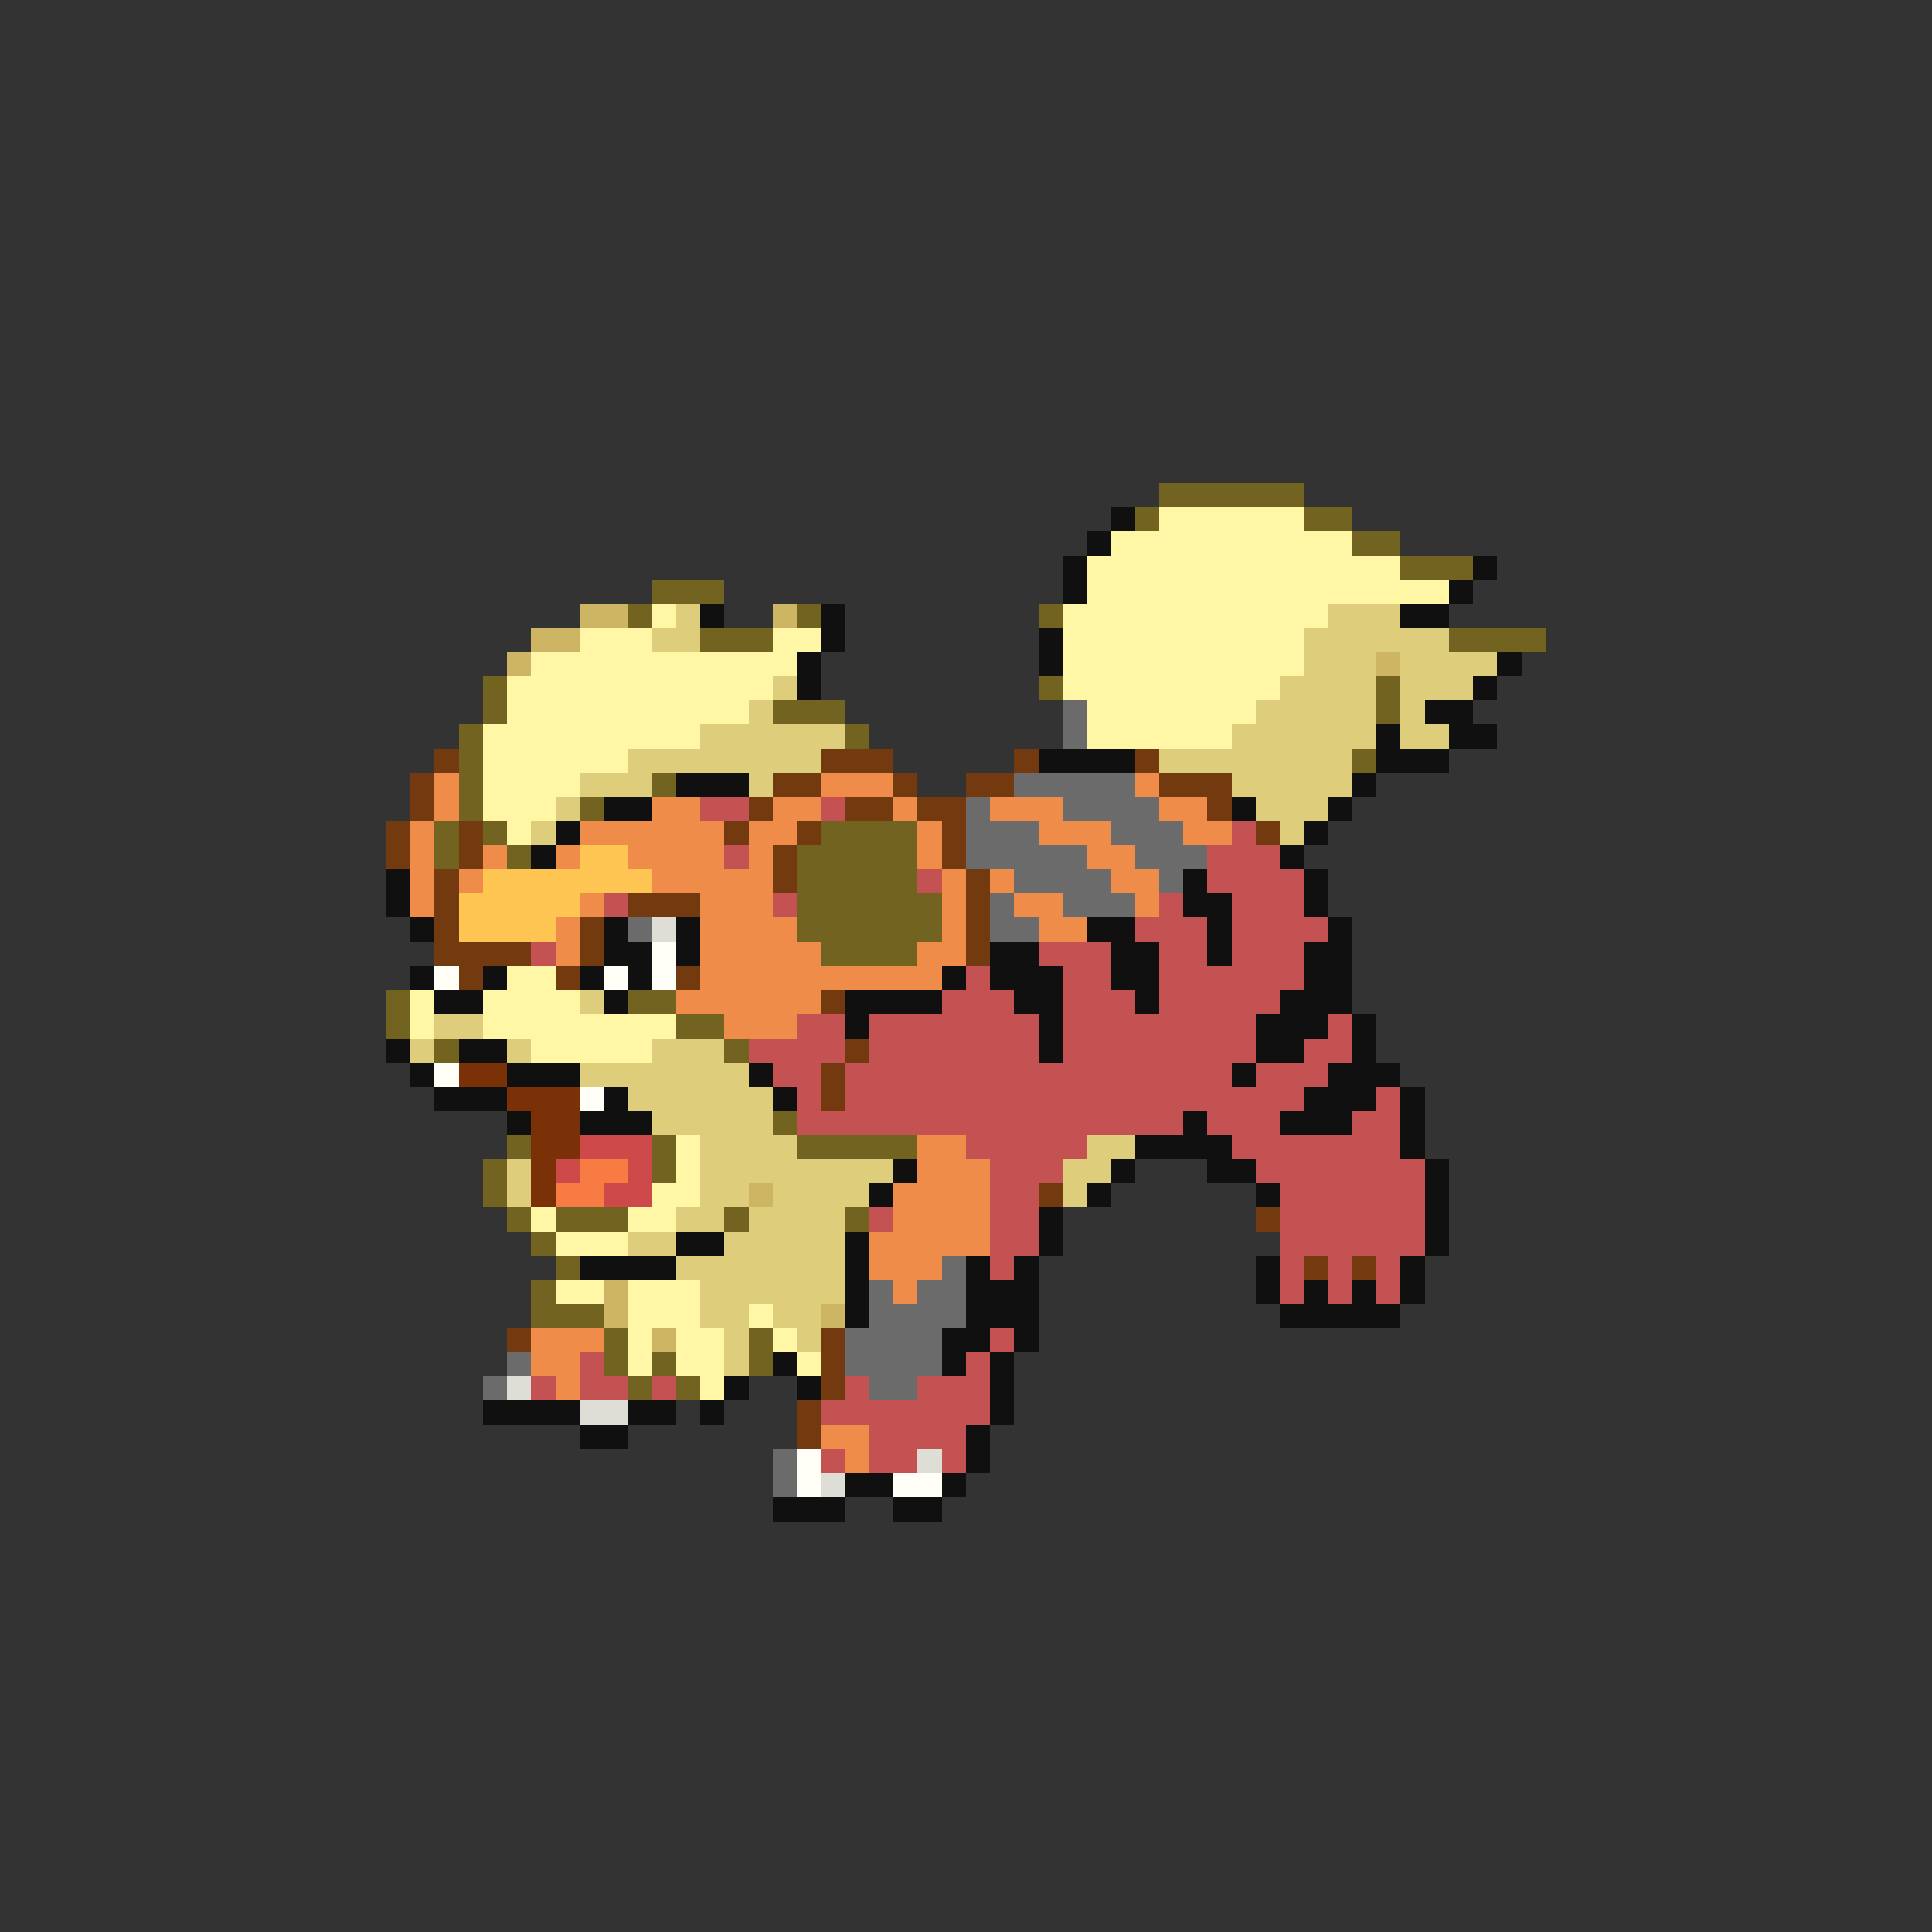 <svg xmlns="http://www.w3.org/2000/svg" viewBox="0 -0.5 80 80" shape-rendering="crispEdges">
<rect x="0" y="-0.5" width="80" height="80" fill="#333333" stroke="none"/>
<path stroke="#736321" d="M48 20h6M47 21h1M54 21h2M56 22h2M58 23h3M27 24h3M26 25h1M33 25h1M43 25h1M29 26h3M60 26h4M20 28h1M43 28h1M57 28h1M20 29h1M32 29h3M57 29h1M19 30h1M35 30h1M19 31h1M56 31h1M19 32h1M27 32h1M19 33h1M24 33h1M18 34h1M20 34h1M34 34h4M18 35h1M21 35h1M33 35h5M33 36h5M33 37h6M33 38h6M34 39h4M16 41h1M26 41h2M16 42h1M28 42h2M18 43h1M30 43h1M32 46h1M21 47h1M27 47h1M33 47h5M20 48h1M27 48h1M20 49h1M21 50h1M23 50h3M30 50h1M35 50h1M22 51h1M23 52h1M22 53h1M22 54h3M25 55h1M31 55h1M25 56h1M27 56h1M31 56h1M26 57h1M28 57h1" />
<path stroke="#101010" d="M46 21h1M45 22h1M44 23h1M61 23h1M44 24h1M60 24h1M29 25h1M34 25h1M58 25h2M34 26h1M43 26h1M33 27h1M43 27h1M62 27h1M33 28h1M61 28h1M59 29h2M57 30h1M60 30h2M43 31h4M57 31h3M28 32h3M56 32h1M25 33h2M51 33h1M55 33h1M23 34h1M54 34h1M22 35h1M53 35h1M16 36h1M49 36h1M54 36h1M16 37h1M49 37h2M54 37h1M17 38h1M25 38h1M28 38h1M45 38h2M50 38h1M55 38h1M25 39h2M28 39h1M41 39h2M46 39h2M50 39h1M54 39h2M17 40h1M20 40h1M24 40h1M26 40h1M39 40h1M41 40h3M46 40h2M54 40h2M18 41h2M25 41h1M35 41h4M42 41h2M47 41h1M53 41h3M35 42h1M43 42h1M52 42h3M56 42h1M16 43h1M19 43h2M43 43h1M52 43h2M56 43h1M17 44h1M21 44h3M31 44h1M51 44h1M55 44h3M18 45h3M25 45h1M32 45h1M54 45h3M58 45h1M21 46h1M24 46h3M49 46h1M53 46h3M58 46h1M47 47h4M58 47h1M37 48h1M46 48h1M50 48h2M59 48h1M36 49h1M45 49h1M52 49h1M59 49h1M43 50h1M59 50h1M28 51h2M35 51h1M43 51h1M59 51h1M24 52h4M35 52h1M40 52h1M42 52h1M52 52h1M58 52h1M35 53h1M40 53h3M52 53h1M54 53h1M56 53h1M58 53h1M35 54h1M40 54h3M53 54h5M39 55h2M42 55h1M32 56h1M39 56h1M41 56h1M30 57h1M33 57h1M41 57h1M20 58h4M26 58h2M29 58h1M41 58h1M24 59h2M40 59h1M40 60h1M35 61h2M39 61h1M32 62h3M37 62h2" />
<path stroke="#fff7a5" d="M48 21h6M46 22h10M45 23h13M45 24h15M27 25h1M44 25h11M24 26h3M32 26h2M44 26h10M22 27h11M44 27h10M21 28h11M44 28h9M21 29h10M45 29h7M20 30h9M45 30h6M20 31h6M20 32h4M20 33h3M21 34h1M21 40h2M17 41h1M20 41h4M17 42h1M20 42h8M22 43h5M28 47h1M28 48h1M27 49h2M22 50h1M26 50h2M23 51h3M23 53h2M26 53h3M26 54h3M31 54h1M26 55h1M28 55h2M32 55h1M26 56h1M28 56h2M33 56h1M29 57h1" />
<path stroke="#ceb563" d="M24 25h2M32 25h1M22 26h2M21 27h1M57 27h1M31 49h1M25 53h1M25 54h1M34 54h1M27 55h1" />
<path stroke="#dece7b" d="M28 25h1M55 25h3M27 26h2M54 26h6M54 27h3M58 27h4M32 28h1M53 28h4M58 28h3M31 29h1M52 29h5M58 29h1M29 30h6M51 30h6M58 30h2M26 31h8M48 31h8M24 32h3M31 32h1M51 32h5M23 33h1M52 33h3M22 34h1M53 34h1M24 41h1M18 42h2M17 43h1M21 43h1M27 43h3M24 44h7M26 45h6M27 46h5M29 47h4M45 47h2M21 48h1M29 48h8M44 48h2M21 49h1M29 49h2M32 49h4M44 49h1M28 50h2M31 50h4M26 51h2M30 51h5M28 52h7M29 53h6M29 54h2M32 54h2M30 55h1M33 55h1M30 56h1" />
<path stroke="#6b6b6b" d="M44 29h1M44 30h1M42 32h5M40 33h1M44 33h4M40 34h3M46 34h3M40 35h5M47 35h3M42 36h4M48 36h1M41 37h1M44 37h3M26 38h1M41 38h2M39 52h1M36 53h1M38 53h2M36 54h4M35 55h4M21 56h1M35 56h4M20 57h1M36 57h2M32 60h1M32 61h1" />
<path stroke="#733a10" d="M18 31h1M34 31h3M42 31h1M47 31h1M17 32h1M32 32h2M37 32h1M40 32h2M48 32h3M17 33h1M31 33h1M35 33h2M38 33h2M50 33h1M16 34h1M19 34h1M30 34h1M33 34h1M39 34h1M52 34h1M16 35h1M19 35h1M32 35h1M39 35h1M18 36h1M32 36h1M40 36h1M18 37h1M26 37h3M40 37h1M18 38h1M24 38h1M40 38h1M18 39h4M24 39h1M40 39h1M19 40h1M23 40h1M28 40h1M34 41h1M35 43h1M34 44h1M34 45h1M43 49h1M52 50h1M54 52h1M56 52h1M21 55h1M34 55h1M34 56h1M34 57h1M33 58h1M33 59h1" />
<path stroke="#ef8c4a" d="M18 32h1M34 32h3M47 32h1M18 33h1M27 33h2M32 33h2M37 33h1M41 33h3M48 33h2M17 34h1M24 34h6M31 34h2M38 34h1M43 34h3M49 34h2M17 35h1M20 35h1M23 35h1M26 35h4M31 35h1M38 35h1M45 35h2M17 36h1M19 36h1M27 36h5M39 36h1M41 36h1M46 36h2M17 37h1M24 37h1M29 37h3M39 37h1M42 37h2M47 37h1M23 38h1M29 38h4M39 38h1M43 38h2M23 39h1M29 39h5M38 39h2M29 40h10M28 41h6M30 42h3M38 47h2M38 48h3M37 49h4M37 50h4M36 51h5M36 52h3M37 53h1M22 55h3M22 56h2M23 57h1M34 59h2M35 60h1" />
<path stroke="#c55252" d="M29 33h2M34 33h1M51 34h1M30 35h1M50 35h3M38 36h1M50 36h4M25 37h1M32 37h1M48 37h1M51 37h3M47 38h3M51 38h4M22 39h1M43 39h3M48 39h2M51 39h3M40 40h1M44 40h2M48 40h6M39 41h3M44 41h3M48 41h5M33 42h2M36 42h7M44 42h8M55 42h1M31 43h4M36 43h7M44 43h8M54 43h2M32 44h2M35 44h16M52 44h3M33 45h1M35 45h19M57 45h1M33 46h16M50 46h3M56 46h2M40 47h5M51 47h7M41 48h3M52 48h7M41 49h2M53 49h6M36 50h1M41 50h2M53 50h6M41 51h2M53 51h6M41 52h1M53 52h1M55 52h1M57 52h1M53 53h1M55 53h1M57 53h1M41 55h1M24 56h1M40 56h1M22 57h1M24 57h2M27 57h1M35 57h1M38 57h3M34 58h7M36 59h4M34 60h1M36 60h2M39 60h1" />
<path stroke="#ffc552" d="M24 35h2M20 36h7M19 37h5M19 38h4" />
<path stroke="#deded6" d="M27 38h1M21 57h1M24 58h2M38 60h1M34 61h1" />
<path stroke="#fffff7" d="M27 39h1M18 40h1M25 40h1M27 40h1M18 44h1M24 45h1M33 60h1M33 61h1M37 61h2" />
<path stroke="#7b3108" d="M19 44h2M21 45h3M22 46h2M22 47h2M22 48h1M22 49h1" />
<path stroke="#ce4a4a" d="M24 47h3M23 48h1M26 48h1M25 49h2" />
<path stroke="#f77b42" d="M24 48h2M23 49h2" />
</svg>